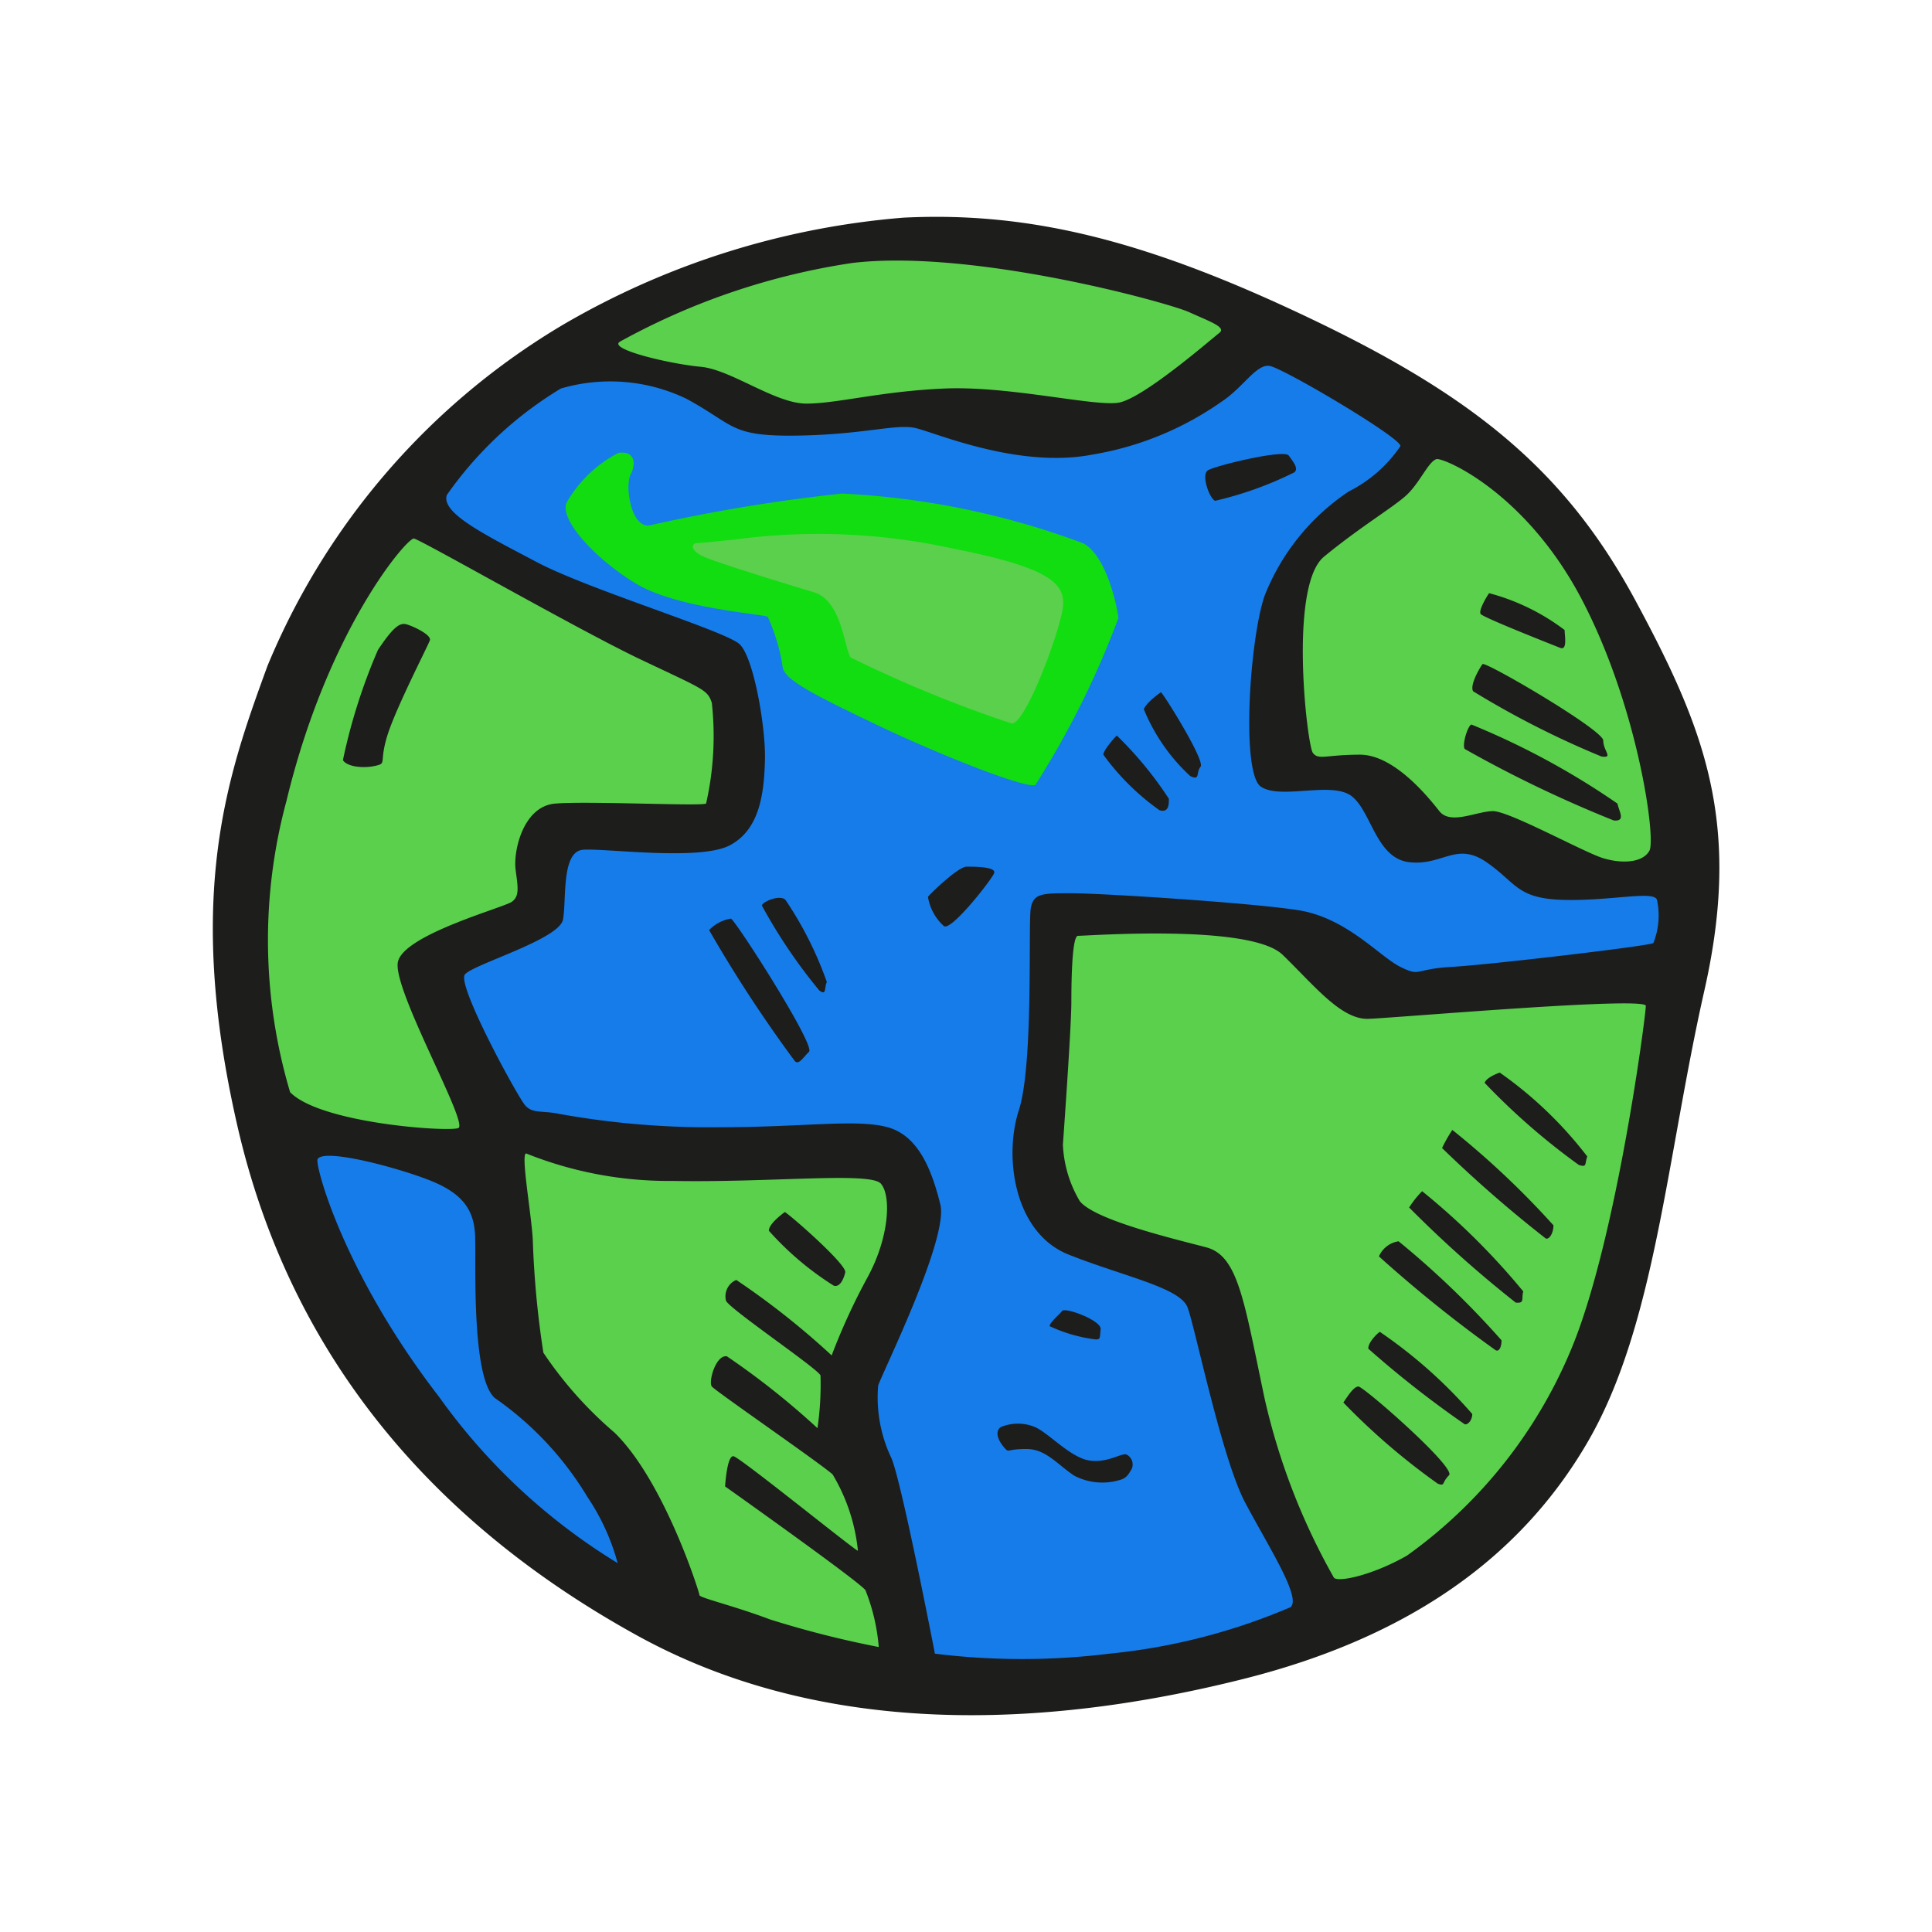 <svg width="800" height="800" viewBox="0 0 64 64" xmlns="http://www.w3.org/2000/svg">
  <path d="M18.68 10.74a26.6 26.6 0 0 1 11.25-3.53c4.25-.21 8.15.79 13.56 3.38s8.4 5.06 10.69 9.31 3.53 7.38 2.28 12.91-1.63 11.09-3.85 14.93-5.93 6.5-11.43 7.88-13.32 2.28-20.07-1.44-11.5-9.25-13.25-16.9-.31-11.63 1-15.22a23.64 23.64 0 0 1 9.82-11.32" fill="#1d1d1b"/>
  <path d="M20.55 11.31a22.9 22.9 0 0 1 7.69-2.6c4-.47 10.47 1.32 11.15 1.63s1.25.5 1 .69-2.53 2.18-3.34 2.31-3.62-.56-5.75-.47-3.56.5-4.59.5-2.5-1.13-3.5-1.22-3.13-.59-2.66-.84" fill="#5ad04c"/>
  <path d="M18.58 12.87a5.82 5.82 0 0 1 4.16.34c1.62.88 1.44 1.25 3.65 1.22s3.29-.4 3.94-.25 3.41 1.35 5.85.88a10.4 10.4 0 0 0 4.28-1.75c.72-.47 1.15-1.25 1.59-1.19s4.41 2.41 4.34 2.66a4.5 4.5 0 0 1-1.71 1.5 7.43 7.43 0 0 0-2.79 3.46c-.5 1.47-.78 5.88-.12 6.32s2.34-.19 3 .31.81 2.06 1.91 2.19 1.56-.69 2.56 0 1 1.21 2.56 1.25 3-.32 3.09 0a2.47 2.47 0 0 1-.12 1.43c-.16.1-5.44.72-6.69.79s-1 .34-1.69 0-1.78-1.63-3.39-1.88-6.53-.56-7.5-.56-1.25 0-1.35.47.1 5.18-.4 6.72-.16 4.06 1.65 4.78 3.69 1.09 3.94 1.75 1.13 5 1.91 6.47 1.87 3.15 1.5 3.46a20.3 20.3 0 0 1-6 1.54 23.6 23.6 0 0 1-5.78 0s-1.16-6-1.47-6.54a4.67 4.67 0 0 1-.41-2.34c.13-.41 2.34-4.87 2.06-6s-.72-2.28-1.75-2.56-2.75 0-5.53 0a28 28 0 0 1-5.34-.44c-.56-.12-.88 0-1.13-.28s-2.28-4-2-4.34 3.13-1.16 3.25-1.82-.06-2.25.66-2.31 3.87.38 4.87-.15 1.13-1.75 1.16-2.82-.37-3.4-.84-3.84-5-1.81-6.72-2.72S14.61 17 14.8 16.4a12.45 12.45 0 0 1 3.78-3.53" fill="#157cea"/>
  <path d="M20.49 15c.54-.07.59.35.4.72s0 1.72.6 1.69a56 56 0 0 1 6.4-1.06 26.4 26.4 0 0 1 8 1.65c.75.41 1.1 2 1.16 2.47A29.4 29.4 0 0 1 34.3 26c-.28.15-3.19-1-5.28-2s-3-1.47-3.09-1.88a6.2 6.2 0 0 0-.5-1.69c-.19-.09-3-.28-4.35-1.09s-2.56-2.13-2.31-2.69A4.2 4.2 0 0 1 20.49 15" fill="#1d1d1"/>
  <path d="M24.36 17.87a20.8 20.8 0 0 1 7.25.31c3.19.63 3.69 1.16 3.6 1.94s-1.28 4-1.72 3.84a42 42 0 0 1-5.31-2.18c-.22-.32-.29-1.88-1.22-2.16s-2.88-.88-3.53-1.13-.5-.5-.35-.5 1.28-.12 1.28-.12m23.22-2.66c.21-.07 2.94 1.07 4.81 4.63s2.47 7.94 2.25 8.34-.9.44-1.53.25-3.11-1.56-3.65-1.56-1.41.47-1.78 0S46.18 25 45.05 25s-1.37.19-1.56-.06-.81-5.53.37-6.5 2.22-1.59 2.69-2 .75-1.13 1.03-1.23M35.71 31c.36 0 5.72-.4 6.78.63s1.94 2.15 2.84 2.12 9.19-.75 9.19-.43-.94 7.5-2.38 11.15a15.9 15.9 0 0 1-5.53 7.06c-1.15.66-2.34.91-2.43.72a21.8 21.8 0 0 1-2.29-5.93c-.68-3.22-.87-4.72-1.93-5s-3.69-.9-4.19-1.53a4 4 0 0 1-.56-1.87s.28-3.88.28-4.72.03-2.2.22-2.2m-18.28 7.21a12.7 12.7 0 0 0 4.84.91c3.31.06 6.56-.31 6.91.09s.28 1.78-.44 3.1a21 21 0 0 0-1.19 2.59 26 26 0 0 0-3.16-2.5.59.59 0 0 0-.34.69c.13.28 3 2.22 3.13 2.47a10 10 0 0 1-.1 1.75 26 26 0 0 0-3-2.38c-.37-.06-.62.85-.5 1s3.53 2.5 4 2.91a6.1 6.1 0 0 1 .84 2.53c-.09 0-3.9-3.09-4.12-3.13s-.28 1-.28 1 4.5 3.19 4.65 3.44a6.5 6.5 0 0 1 .44 1.88 33 33 0 0 1-3.59-.91c-1.25-.47-2.35-.72-2.35-.81s-1.17-3.78-2.81-5.38A13 13 0 0 1 18 44.81a31 31 0 0 1-.35-3.72c-.04-.85-.41-2.88-.22-2.88" fill="#5ad04c"/>
  <path d="M10.52 38.4c.19-.37 2.56.25 3.69.69s1.5 1 1.53 1.87-.13 4.66.65 5.35a10.7 10.7 0 0 1 3.07 3.28 7.3 7.3 0 0 1 1 2.19 20.15 20.15 0 0 1-5.91-5.5c-3.19-4.13-4.12-7.69-4.03-7.88" fill="#157cea"/>
  <path d="M9.61 36.18a17.66 17.66 0 0 1-.12-9.65c1.37-5.69 4-8.72 4.22-8.69s5.4 3 7.5 4 2.22 1 2.37 1.44a10.1 10.1 0 0 1-.19 3.34c-.18.09-3.93-.09-5 0s-1.39 1.59-1.31 2.19.13.87-.12 1.06-3.6 1.09-3.78 2 2.37 5.37 2 5.5-4.57-.16-5.57-1.19" fill="#5ad04c"/>
  <path d="M11.36 25.18a19 19 0 0 1 1.16-3.65c.5-.75.72-.91.94-.85s.84.35.78.53-1.13 2.25-1.41 3.16 0 .91-.4 1-.94.03-1.07-.19M40 15.59c.16-.14 2.53-.72 2.69-.5s.34.44.18.56a11.8 11.8 0 0 1-2.62.94c-.2-.1-.45-.85-.25-1m-1.54 7.34c.15.16 1.47 2.28 1.31 2.47s0 .47-.34.31a6.2 6.2 0 0 1-1.54-2.22c.11-.25.57-.56.57-.56M37 24.37a12.2 12.2 0 0 1 1.72 2.09c0 .19 0 .47-.31.38A8 8 0 0 1 36.55 25c0-.16.45-.66.45-.63m12.33-4.72a7.2 7.2 0 0 1 2.5 1.22c0 .19.1.69-.15.59s-2.54-1-2.63-1.12.25-.66.28-.69M49.11 22c.08-.11 4 2.18 4 2.53s.35.59-.06.53a30 30 0 0 1-4.25-2.16c-.12-.19.2-.75.31-.9m-.37 2a25.4 25.4 0 0 1 4.84 2.62c.06.28.28.59-.12.56a41 41 0 0 1-4.94-2.37c-.09-.13.09-.75.22-.81m.94 11.53a13.2 13.2 0 0 1 2.9 2.78c-.09.25 0 .37-.28.28a22.4 22.4 0 0 1-3.12-2.72c.06-.16.34-.28.5-.34m-1.57 1.9a28.4 28.4 0 0 1 3.35 3.16c0 .25-.13.47-.25.44a42 42 0 0 1-3.44-3 5 5 0 0 1 .34-.6m-1 2.03a23.4 23.4 0 0 1 3.35 3.32c-.07.25.06.4-.25.37A39 39 0 0 1 46.68 40a3.2 3.2 0 0 1 .43-.54m-.78 1.66a29 29 0 0 1 3.41 3.28c0 .25-.1.41-.22.31a44 44 0 0 1-3.84-3.09.84.84 0 0 1 .65-.5m-.62 3a16 16 0 0 1 3.06 2.72c0 .22-.16.37-.25.34a34 34 0 0 1-3.19-2.5c-.03-.19.31-.53.38-.56M45 45.93c.17 0 3.25 2.69 3 2.94s-.12.37-.37.28a22.3 22.3 0 0 1-3.13-2.69c.11-.15.33-.53.5-.53m-9.82-2.5c.09-.14 1.31.31 1.28.6s0 .34-.16.34a5 5 0 0 1-1.53-.44c0-.12.34-.4.41-.5m-2.04 3.85a1.46 1.46 0 0 1 1.16 0c.47.22 1.16 1 1.78 1.1s1.1-.28 1.25-.19a.37.37 0 0 1 .16.47c-.1.16-.16.31-.41.37a2 2 0 0 1-1.5-.15C35 48.49 34.64 48 34 48s-.57.12-.69 0-.42-.51-.17-.72M26 40.15c.25.16 2.06 1.75 2 2s-.19.5-.38.44a10 10 0 0 1-2.15-1.82c-.01-.24.53-.62.53-.62m-1.79-9.72c.12 0 2.81 4.19 2.59 4.41s-.34.44-.47.31a45 45 0 0 1-2.84-4.34 1.3 1.3 0 0 1 .72-.38m1.03-.43c0-.12.59-.38.78-.19a12 12 0 0 1 1.37 2.72c-.09.18 0 .47-.25.28a17.6 17.6 0 0 1-1.9-2.81m5.5-.29c.08-.11 1-1 1.28-1s1 0 .91.22-1.41 1.91-1.66 1.75a1.66 1.66 0 0 1-.53-.97" fill="#1d1d1b"/>
</svg>
